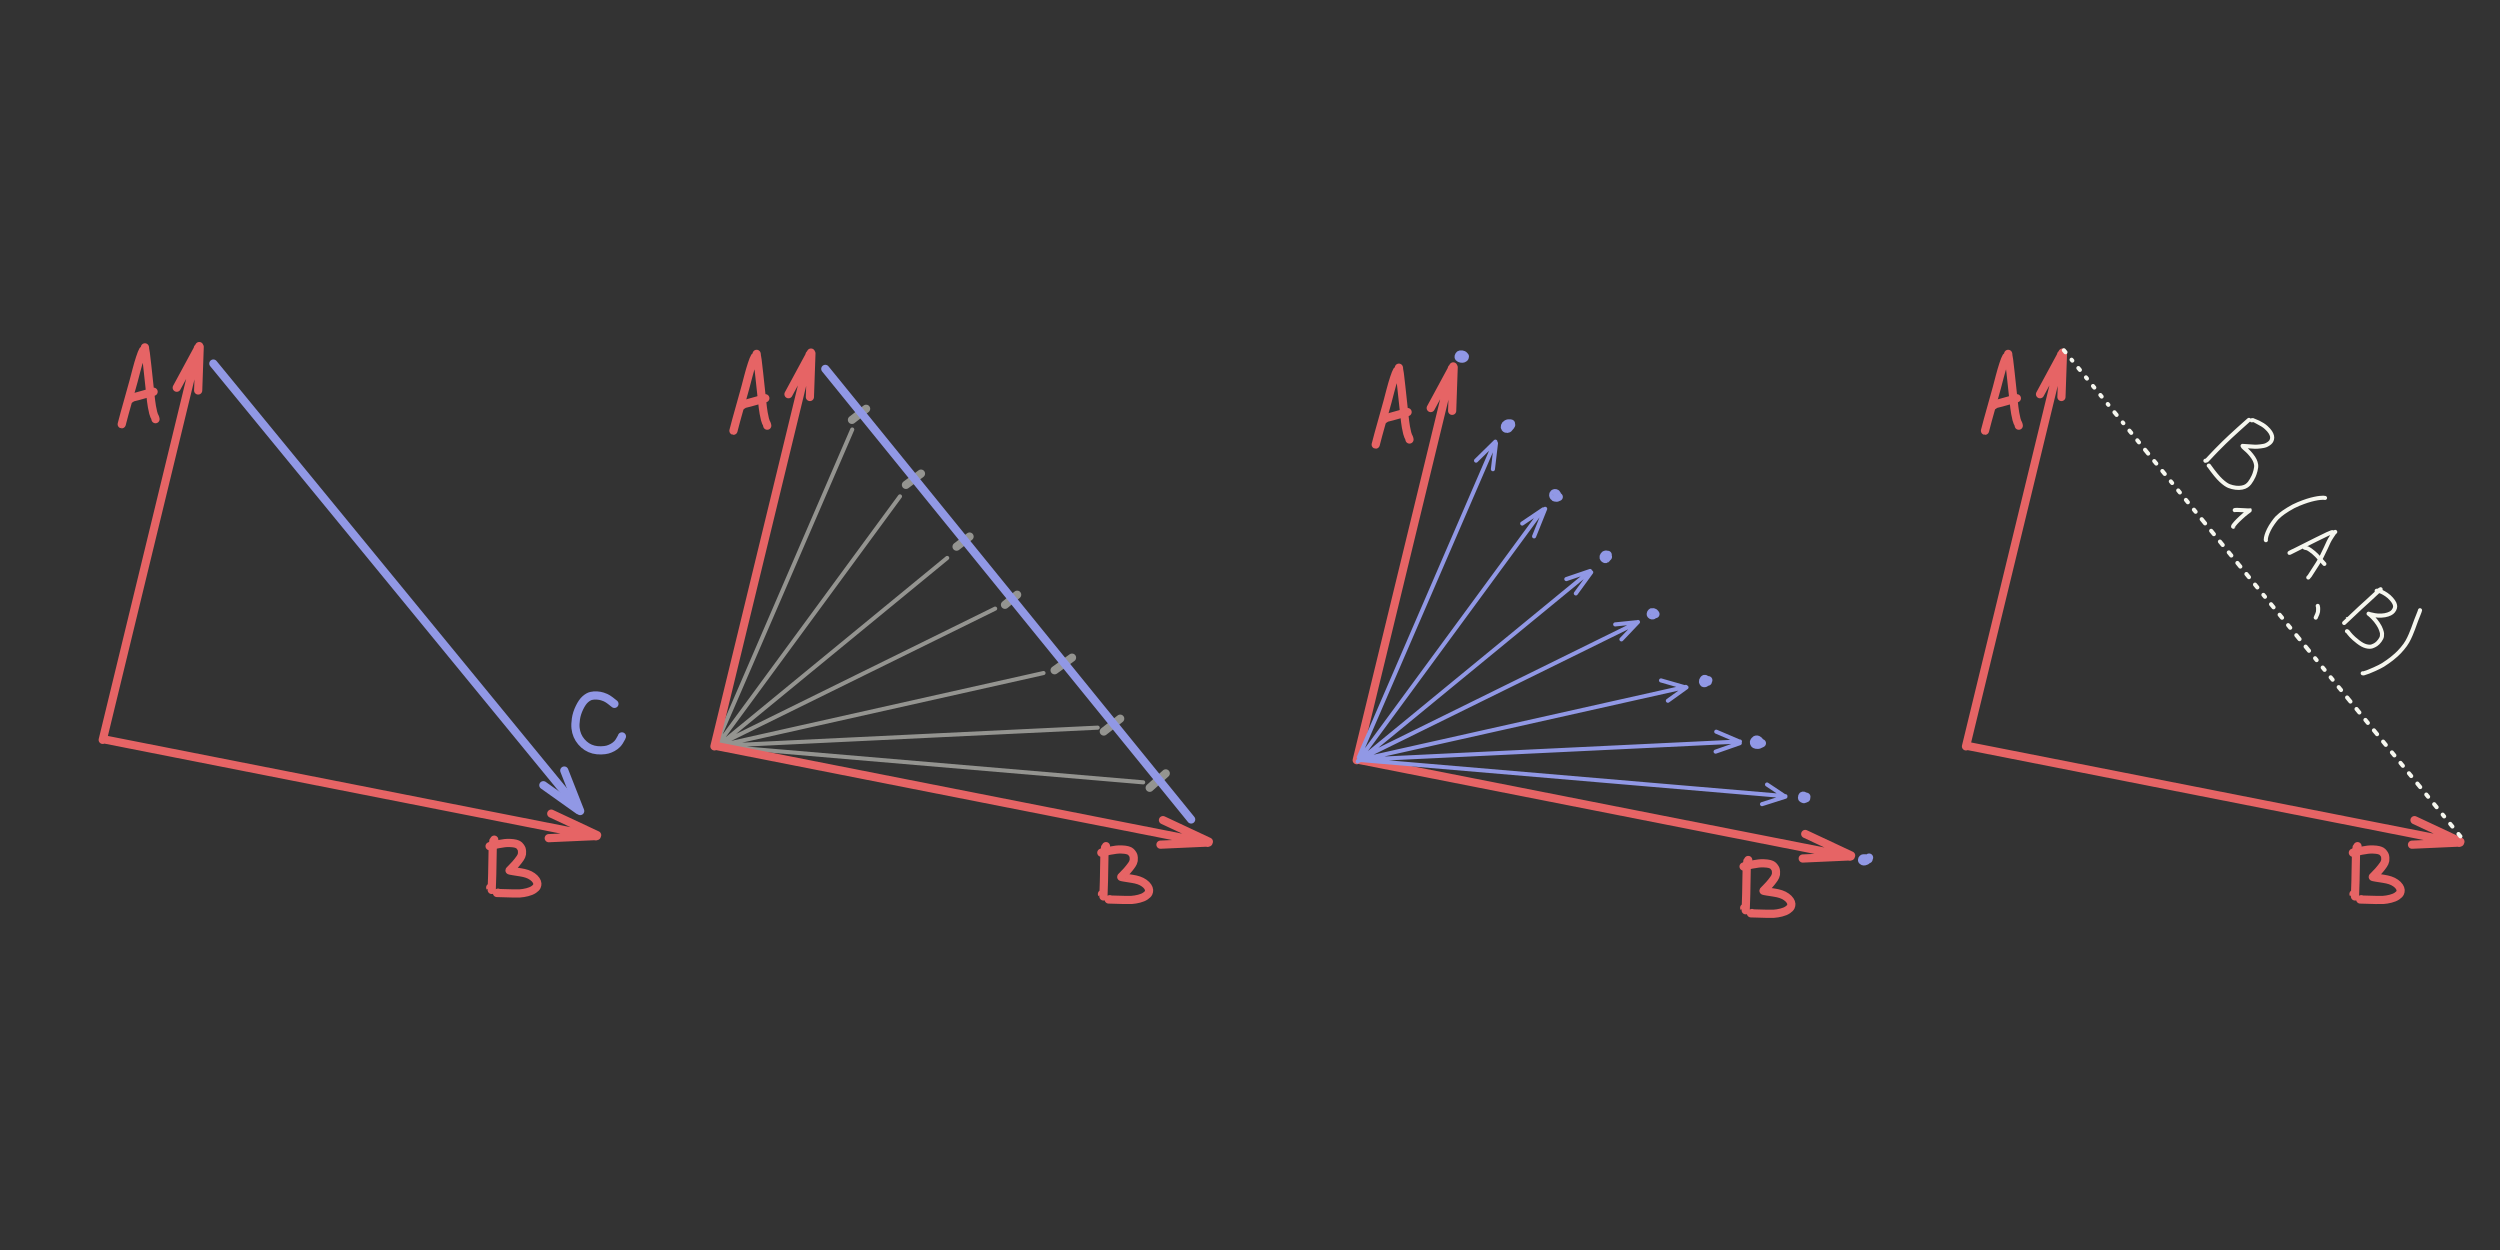 <svg xmlns="http://www.w3.org/2000/svg" xml:space="preserve" viewBox="0 0 960 480">
    <rect x="0" y="0" width="960" height="480" fill="#333333" stroke="none"/>
    <g fill="none" stroke-linecap="round" stroke-linejoin="round">
        <path stroke="#f6f7ef" stroke-width="3.144" d="m390.59 228.37-4.674 3.87m-32.262-50.37-5.772 4.318m82.272 89.779-6.3 4.936m-91.267-123.936-5.438 4.263m45.167 44.807-4.996 3.876m44.336 42.621-6.692 4.838m42.686 39.604-6.163 5.533" opacity=".5"/>
        <path stroke="#f6f7ef" stroke-width="1.572" d="m327.26 164.93-52.115 120.548m70.446-94.866-70.871 96.5m89.005-72.864-88.221 72.44m106.633-52.976-106.89 52.649m125.457-27.914-125.349 28.081m146.155-7.108-145.712 6.99m163.18 14.012-163.687-13.94" opacity=".5"/>
        <path stroke="#e66465" stroke-width="3.144" d="m39.443 284.11 36.54-150.473M40 283.93l188.822 37.227M67.87 148.879l8.644-15.99m.163.326-.581 16.731m135.579 162.488 17.626 8.26m-.127.341-18.458.822M54.915 134.562q-.416.666-1.113 2.784-.696 2.117-1.378 4.714l-1.123 4.293q-.443 1.696-2.067 7.406t-2.495 9.153q-.015-.003.086-.234m8.818-29.293.085.494q.11.262.826 6.672.715 6.41 1.104 10.213t.683 5.396.496 2.357.377 1.143q.175.377.34.616.041.226.16.689"/>
        <path stroke="#e66465" stroke-width="3.144" d="m49.967 153.225.83-.546q.337-.027 8.19-2.251M189.794 322.42q-.085.176-.452.673-.046.092-.134 2.16-.087 2.068-.112 5.884-.024 3.815-.279 10.6.008.007-.573-.935"/>
        <path stroke="#e66465" stroke-width="3.144" d="m188.004 324.938.45-.173q.268-.084 2.929-.61 2.66-.528 4.252-.46t2.273.256 1.067.396.794.753.527.877q.118.333.161.962.042.628-.015.961-.057.334-.274.887-.216.553-1.263 1.883t-1.823 2.072-1.427 1.494q-.016.059 1.36.284 1.374.224 2.801.444 1.428.218 2.555.594 1.126.375 2.071 1.043t1.409 1.395.494 1.292-.215 1.11q-.247.544-1.19 1.186-.941.642-2.448 1.022t-2.868.469q-1.362.088-8.797-.164-.023.027.422-.122"/>
        <path stroke="#9198e5" stroke-width="3.144" d="M81.927 139.603 222.394 310.89"/>
        <path stroke="#e66465" stroke-width="3.144" d="m274.346 286.607 36.539-150.472m-35.982 150.292 188.821 37.228M302.773 151.376l8.644-15.989m.163.326-.582 16.73m135.579 162.489 17.627 8.26m-.127.341-18.46.821m-155.8-187.294q-.415.666-1.112 2.783t-1.378 4.714l-1.124 4.294q-.442 1.695-2.066 7.406t-2.495 9.152q-.016-.003.085-.233m8.818-29.293.085.493q.111.263.826 6.673.716 6.41 1.105 10.212.388 3.804.683 5.396.294 1.593.496 2.358t.377 1.143.339.616q.041.225.162.688"/>
        <path stroke="#e66465" stroke-width="3.144" d="m284.87 155.722.829-.545q.338-.027 8.19-2.251m130.807 171.991q-.083.177-.452.674-.046.092-.133 2.16t-.112 5.883q-.024 3.816-.28 10.602.01.006-.572-.936"/>
        <path stroke="#e66465" stroke-width="3.144" d="m422.906 327.435.45-.172q.27-.085 2.93-.611 2.66-.528 4.252-.46 1.591.07 2.272.256.68.188 1.068.397.386.208.794.752.407.545.526.878t.161.962q.043.628-.015.961t-.273.887q-.217.553-1.264 1.883t-1.823 2.072-1.426 1.494q-.016.059 1.358.283 1.375.225 2.803.444t2.554.595 2.072 1.043 1.408 1.394.495 1.292q.031.566-.216 1.11t-1.188 1.186-2.449 1.023q-1.507.38-2.869.469-1.361.088-8.796-.164-.024.027.422-.123"/>
        <path stroke="#9198e5" stroke-width="3.144" d="m316.915 141.654 140.488 173.022m-248.759-13.15 13.58 9.65m-5.544-15.29 6.108 15.553m13.152-41.157q-1.933-1.566-2.504-1.895-.57-.33-.904-.492t-1.2-.451-2.073-.372-2.27.167-2.236 1.277q-1.173 1.03-2.237 3.226-1.062 2.197-1.364 4.304-.301 2.107-.14 3.59.161 1.48.712 2.786t1.519 2.439q.968 1.132 2.125 1.875t2.52 1.096 2.915.309q1.554-.044 2.485-.303.932-.258 1.93-.793.998-.534 1.785-1.342.789-.808 1.645-2.514.04-.183.17-.41"/>
        <path stroke="#e66465" stroke-width="3.144" d="m520.972 291.92 36.54-150.472M521.53 291.739l188.821 37.228M549.4 156.688l8.643-15.989m.163.326-.581 16.731m135.579 162.488 17.626 8.26m-.127.341-18.459.822m-155.8-187.295q-.415.666-1.113 2.783-.697 2.118-1.378 4.715l-1.123 4.293q-.442 1.696-2.066 7.406-1.625 5.71-2.495 9.152-.016-.002.085-.233m8.818-29.293.084.494q.112.262.827 6.672.716 6.41 1.104 10.213t.683 5.395.496 2.358q.202.765.377 1.143.176.378.34.616.041.226.16.688"/>
        <path stroke="#e66465" stroke-width="3.144" d="m531.495 161.034.83-.545q.338-.026 8.191-2.25M671.322 330.23q-.083.176-.451.673-.047.092-.134 2.16t-.111 5.884-.28 10.601q.008.006-.572-.936"/>
        <path stroke="#e66465" stroke-width="3.144" d="m669.533 332.747.45-.172q.268-.084 2.93-.611 2.66-.527 4.252-.459 1.59.068 2.271.256.682.188 1.069.396.386.21.794.753.407.544.525.877.12.333.162.962.043.628-.015.962t-.274.886q-.217.554-1.263 1.884-1.047 1.33-1.823 2.072-.777.742-1.427 1.493-.015.06 1.36.284 1.374.225 2.802.443 1.427.22 2.554.595t2.072 1.043 1.408 1.394q.464.727.495 1.293.03.565-.217 1.11-.246.543-1.188 1.186t-2.449 1.023-2.868.468-8.797-.163q-.023.026.423-.123"/>
        <path stroke="#9198e5" stroke-width="1.572" d="M573.887 170.243 521.77 290.79m70.447-94.865-70.87 96.5m89.004-72.865L522.13 292m106.633-52.976-106.89 52.649m125.458-27.913-125.35 28.08m146.156-7.108-145.712 6.99m163.18 14.012-163.688-13.94m44.885-114.916 7.427-7.284m.217.625-1.17 9.955m11.253 20.866 8.071-5.444m.743-.215-4.253 10.58m12.377 16.404 9.122-3.107m.434.504-5.902 8.116m15.117 11.892 8.222-.835m.526-.097-6.356 6.683m15.2 15.765 8.98 2.571m.799.09-7.143 5.13m18.572 11.891 9.038 3.86m-9.28 3.798 9.28-3.24m10.464 15.869 6.75 4.51m-8.675 3.025 8.98-2.859"/>
        <path stroke="#9198e5" stroke-width="3.144" d="M580.207 162.656q-.254-.06-.422-.091t-.524.013-.66.216-.467.369q-.163.196-.227.418-.063.222-.048.41.016.19.136.36t.338.26.411.077q.195-.015.315-.077t.18-.106l.14-.101q.082-.058.588-.732l.31-.494m17.693 27.157q-.013-.149-.023-.224-.009-.074-.011-.08 0-.005-.092-.193-.088-.188-.198-.298t-.245-.148-.322-.027-.37.142-.24.287q-.057.155-.042.359t.185.478.24.314q.072.042.33.109t.456.062q.198-.006.277-.024t.104-.022.107-.055.435-.202m18.795 22.242q-.123.068-.14.06l-.143-.07q-.128-.06-.258-.072-.131-.013-.259.004-.126.018-.262.095-.135.075-.276.274t-.2.376q-.059.176-.037.324.023.149.096.242t.178.188.208.146.17.062q.067.013.12 0 .05-.012.089-.036t.097-.039q.06-.014.574-.688l.131-.093m18.248 21.987q-.053-.093-.15-.219-.096-.125-.208-.226-.112-.1-.17-.141-.06-.041-.349-.12-.29-.08-.429-.043-.14.035-.308.257-.17.22-.18.381-.011.16 0 .228.012.068.086.153t.176.142.249.08.277-.009.261-.15.204-.202q.075-.083.088-.133t.014-.115q0-.065-.013-.148t-.022-.103 0-.16m20.592 26.483q-.092-.058-.309-.386-.216-.328-.374-.45t-.31-.177-.283-.027-.308.263-.234.417-.031.385q.024.203.099.313.074.11.148.161.073.053.184.074.113.02.128.017.017-.005.366-.134.35-.129.932-.814l.175-.213m19.892 24.323.008-.323q-.07-.274-.182-.452t-.315-.364-.38-.27-.299-.107-.282-.006-.264.07q-.103.054-.352.35-.248.296-.292.491-.045.196.008.386.05.19.122.283t.15.158q.08.067.195.13.116.063.404.125t.574.04q.286-.023.428-.064.141-.042.81-.386l.355-.176m17.005 21.125-.016-.04-.026-.082q-.085-.215-.282-.416t-.356-.3q-.16-.102-.318-.132-.159-.029-.227-.016-.07.014-.137.058-.069.044-.164.272-.096.228-.084.387t.05.25.25.21q.211.119.32.138t.181.015.234-.089q.162-.083.239-.172t.108-.146q.032-.059.297-.508m23.89 23.981-.07-.019q-.328-.142-.507-.201-.18-.06-.612-.102-.433-.042-.655-.007-.221.036-.287.044-.065.007-.165.101-.101.094-.14.174-.04.081-.059.228-.018.146-.011.211.008.065.111.17.106.104.204.146.099.042.154.062.056.02.21.035.155.015.28-.004.125-.02.396-.142t.436-.211.572-.667l.326-.437M562.513 136.888q-.114-.155-.263-.31-.148-.156-.2-.199t-.198-.116-.48-.132q-.336-.06-.528-.023t-.315.112-.24.254q-.12.179-.149.307-.029.127-.026.203.008.074.015.16.01.085.086.18t.306.205.462.155.412.042.273-.009q.095-.007.224-.057.131-.05.286-.158.155-.11.186-.146.032-.036.057-.09.025-.053.022-.146 0-.094.02-.254"/>
        <path stroke="#e66465" stroke-width="3.144" d="m754.938 286.612 36.539-150.472m-35.982 150.29 188.822 37.23M783.366 151.38l8.643-15.989m.163.327-.581 16.73M927.17 314.936l17.626 8.26m-.127.341-18.459.822m-155.8-187.295q-.416.667-1.113 2.783-.697 2.118-1.378 4.715l-1.123 4.293q-.443 1.696-2.066 7.406-1.625 5.71-2.495 9.152-.016-.002.085-.233m8.818-29.293.084.494q.112.262.827 6.672t1.104 10.213.683 5.395q.295 1.594.496 2.358.202.765.377 1.143t.34.617q.041.225.16.687"/>
        <path stroke="#e66465" stroke-width="3.144" d="m765.461 155.726.83-.545q.338-.026 8.19-2.25m130.807 171.991q-.083.177-.451.673-.047.092-.134 2.16t-.111 5.884-.28 10.601q.008.007-.573-.935"/>
        <path stroke="#e66465" stroke-width="3.144" d="m903.499 327.44.45-.173q.268-.084 2.93-.611 2.66-.527 4.252-.459 1.59.068 2.271.256.682.188 1.068.397.387.208.794.752t.526.877.162.962-.015.962-.274.886q-.217.554-1.263 1.884-1.047 1.33-1.823 2.072-.777.742-1.427 1.493-.015.06 1.36.284 1.374.225 2.802.443 1.427.22 2.554.595t2.071 1.043 1.409 1.395.494 1.292q.031.565-.216 1.11-.247.543-1.188 1.186-.942.642-2.449 1.023t-2.868.468-8.797-.163q-.023.027.422-.123"/>
        <path stroke="#f6f7ef" stroke-width="1.572" d="m792.525 134.508.61.747m2.346 2.876.28.343m2.334 2.862.58.71m2.34 2.868.368.452m2.335 2.863.491.602m2.335 2.861.482.591m2.344 2.873.244.3m2.336 2.863.824 1.01m2.36 2.892.232.286m2.34 2.868.687.843m2.338 2.865.63.772m2.339 2.866 1.188 1.458m2.345 2.875.776.95m2.335 2.862.918 1.127m2.335 2.862.507.62m2.335 2.863.622.763m2.334 2.861.734.9m2.339 2.868.64.782m2.338 2.867 1.301 1.596m2.337 2.864 1.038 1.273m2.335 2.861 1.06 1.3m2.334 2.861.968 1.187m2.335 2.86 1.13 1.386m2.334 2.861.98 1.202m2.334 2.86.88 1.08m2.335 2.862.597.733m2.338 2.865.956 1.172m2.339 2.866.926 1.136m2.334 2.861.81.993m2.343 2.873 1.23 1.506m2.339 2.868 1.297 1.591m2.344 2.872.581.714m2.337 2.865.721.882m2.335 2.862.742.911m2.339 2.866.9 1.105m2.338 2.866 1.272 1.557m2.335 2.864 1.088 1.332m2.336 2.863.925 1.135m2.341 2.87 1.197 1.467m2.334 2.861 1.013 1.241m2.368 2.904.93 1.138m2.348 2.881.91 1.113m2.343 2.875.865 1.058m2.362 2.898 1.095 1.34m2.345 2.876.685.84m2.343 2.87.932 1.144m2.334 2.86.549.673m2.337 2.866.83 1.016m2.348 2.879.732.898m-81.2-159.919-.11.078q-.259.188-3.877 3.466t-5.592 5.21-2.845 2.852q-.871.922-1.33 1.384t-2.428 2.572l-.539.13m17.764-15.538q.18-.022.626-.073.072-.007 1.948.91 1.876.918 2.975 1.921t1.609 1.805.658 1.48-.014 1.247q-.165.569-.444.945-.279.377-.883.79-.603.413-1.16.618t-1.83.365-2.189.145q-.916-.013-4.791-.314.05.242.617.749.567.506 1.247 1.107.68.602 1.533 1.67.853 1.066 1.265 1.933t.543 1.759-.231 2.266q-.363 1.375-.72 2.126-.357.753-.73 1.408-.372.655-.817 1.223t-1.106 1.048-1.78.703-2.444.063-2.575-.641q-1.248-.481-3.045-2.14-1.797-1.657-4.685-5.714.01-.02-.055.016m9.981 17.075.268-.062q.323-.026.8-.011.476.013 1.699.079 1.221.065 1.994.108.772.044.975.01.203-.032.19-.051t-.173.074-1.08.778-2.295 1.96q-1.375 1.274-1.985 1.97-.612.695-.76.911-.147.216-.186.246t-.073.315q.083.103.078.027m35.212-11.034q-.333-.07-.696-.077t-1.243.077-2.162.358-2.708.729-3.381 1.251-3.961 2.053-2.912 2.016q-.905.76-1.407 1.275t-1.49 1.894-1.592 2.62q-.603 1.238-.894 2.205-.292.969-.294 1.668.04.04.04.157m25.628-3.079q-.071.03-.357.02-.126.03-1.65.7-1.523.671-14.544 7.243-.104.014 1.34-.711m16.211-7.352q-.14.178-.274.265-.136.088-.998 1.389-.861 1.3-1.25 2.126-.388.826-1.071 2.335-.684 1.509-1.639 3.39t-4.59 7.4q-.041.084-.528.603"/>
        <path stroke="#f6f7ef" stroke-width="1.572" d="M885.03 210.324q.04.02.438.093.397.074.56.14t.359.17.787.491q.59.386 1.312 1.018.723.63 1.164 1.087.441.458 1.024 1.124.583.665 1.886 2.094m-2.547 16.119q.063.311.087.385t.042.232q.016.157.027.633.01.475-.065 1.034-.075.558-.866 2.223m24.92-10.892q-.327.138-.6.432-.274.296-.528.535t-1.526 1.426-2.274 2.106-2.98 2.71q-1.98 1.791-6.094 5.736 0 .04 1.192-1.492"/>
        <path stroke="#f6f7ef" stroke-width="1.572" d="M912.638 226.855q.11 0 .372-.01.262-.013.56.058.3.07 1.02.385t1.794 1.03 1.923 1.703 1.129 1.628.303 1.175-.323 1.219-.915 1.133q-.567.451-1.602.798-1.036.346-2.409.417-1.373.073-2.576-.145-1.202-.218-1.75-.376-.547-.158-.627-.209t.363.28q.443.33 1.416 1.326.972.997 1.823 2.276.85 1.28 1.188 2.3t.373 1.387q.037.366-.043 1.068t-.799 1.682-1.428 1.458-1.562.775q-.852.295-2.251-.05-1.4-.343-3.145-1.7-1.747-1.356-2.624-2.324t-1.23-1.487q-.023-.108-.378-.27m28.045-8.052q-.05.324-.636 1.754t-.835 2.105-.56 1.529l-.624 1.717q-.313.863-.922 2.298-.61 1.435-1.295 2.646t-1.906 2.666-2.336 2.44q-1.116.986-1.792 1.512-.676.524-1.579 1.159t-1.754 1.175q-.85.54-3.272 1.648t-4.141 1.598l-.356-.035"/>
    </g>
</svg>
